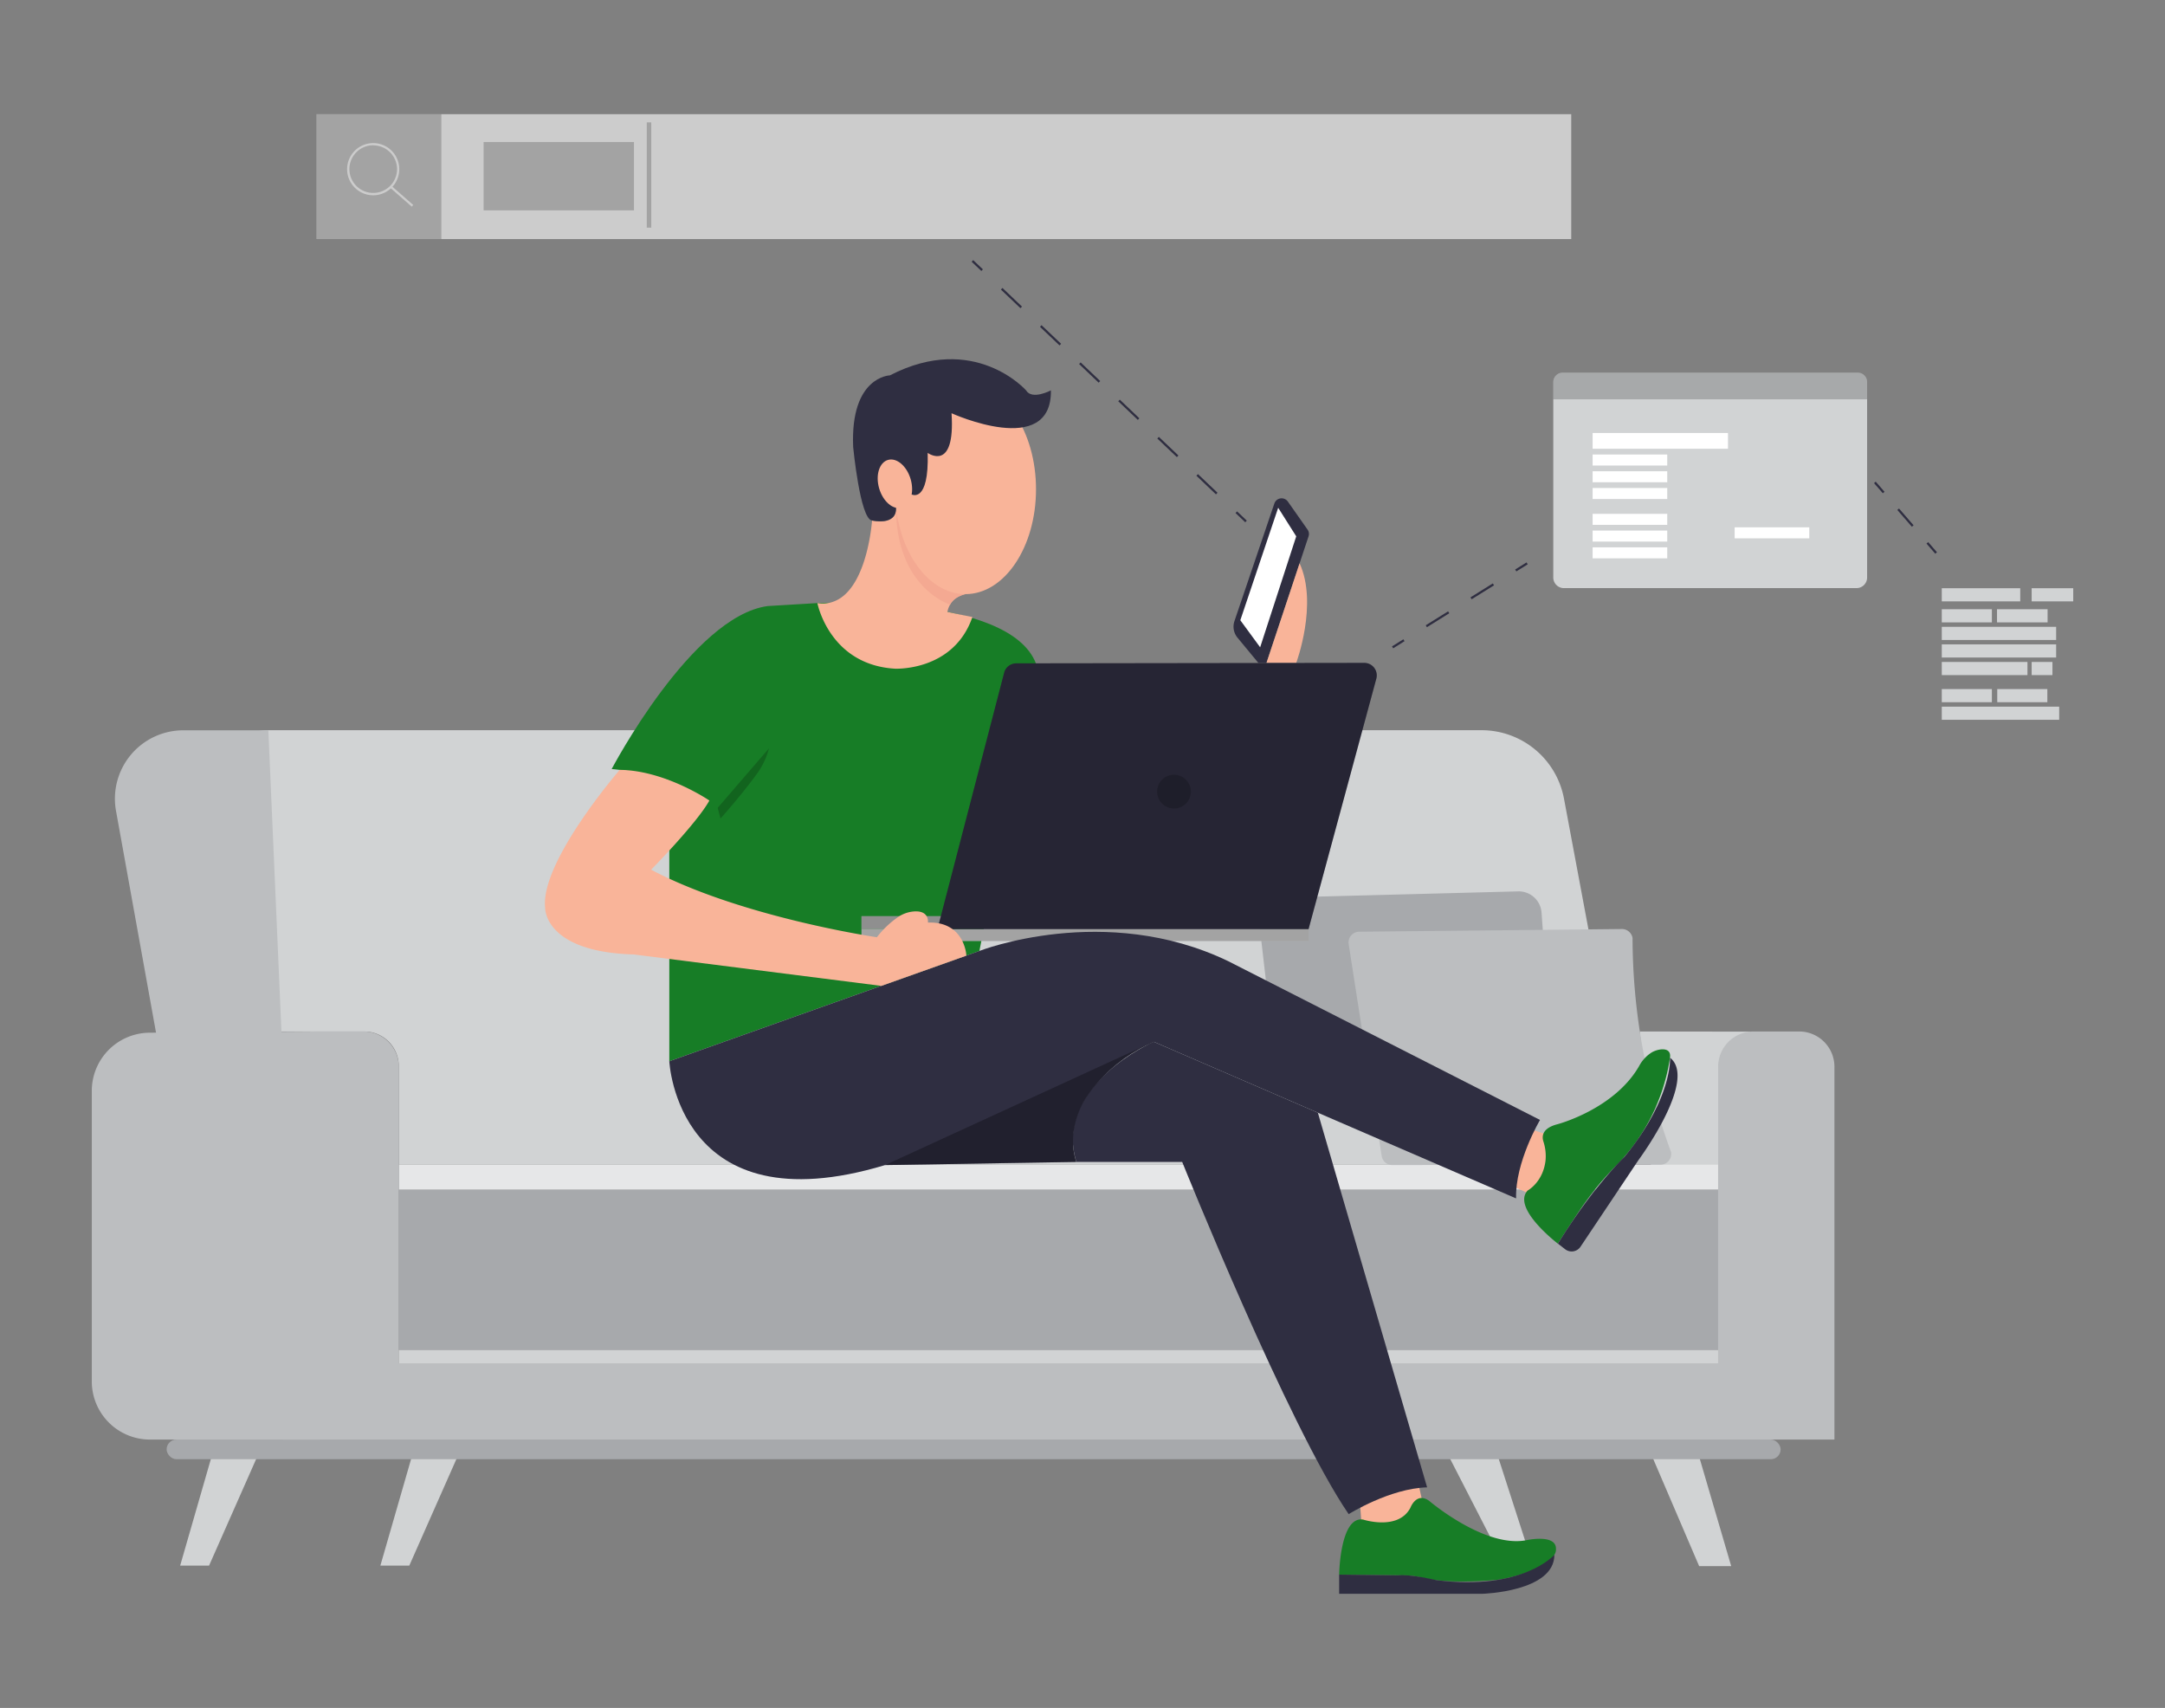 <svg id="f5aaa970-d72e-422e-9d0f-60346f9cd834" data-name="Layer 1" xmlns="http://www.w3.org/2000/svg" width="865.76" height="682.89" viewBox="0 0 865.76 682.89"><rect x="0" y="0" width="865.76" height="682.89" fill="#808080" stroke="none"/><polygon points="578.87 581.3 601.25 624.89 612.75 624.89 598.68 581.3 578.87 581.3" fill="#d1d3d4"/><polygon points="660.23 581.3 679.47 626.18 692.29 626.18 679.14 581.3 660.23 581.3" fill="#d1d3d4"/><polygon points="72.04 625.98 85.13 580.59 103.67 580.59 83.6 625.98 72.04 625.98" fill="#d1d3d4"/><polygon points="152.11 625.98 165.2 580.59 183.75 580.59 163.67 625.98 152.11 625.98" fill="#d1d3d4"/><rect x="66.63" y="575.58" width="645.43" height="7.86" rx="3.93" fill="#a7a9ac"/><path d="M101.52,412.42H145.7a13.76,13.76,0,0,1,13.76,13.76v39.5H652.2l-9.36-53.26-17.42-93.1a33.53,33.53,0,0,0-33-27.36H107.31A23.25,23.25,0,0,0,84.44,319.4l17.08,93" fill="#d1d3d4"/><path d="M506.93,398.2l-4.5-39.07,104.65-2.73a9.15,9.15,0,0,1,9.37,8.49l4.69,65.58L509.08,412.76Z" fill="#a7a9ac"/><polygon points="655.75 412.42 699.93 412.48 699.93 465.83 660.2 465.83 655.75 412.42" fill="#d1d3d4"/><rect x="159.46" y="465.68" width="527.6" height="10.03" fill="#e6e7e8"/><path d="M107.31,292h-34a27.35,27.35,0,0,0-26.92,32.21l17.82,98.74H113Z" fill="#bcbec0"/><rect x="159.46" y="475.7" width="527.6" height="64.04" fill="#a7a9ac"/><path d="M36.71,436.16V552.33A23.25,23.25,0,0,0,60,575.58H128.2V412.42l-68.4.49A23.25,23.25,0,0,0,36.71,436.16Z" fill="#bcbec0"/><path d="M719.47,412.42h-18.3a14.11,14.11,0,0,0-14.11,14.11V545.08H159.46V426.53a14.1,14.1,0,0,0-14.1-14.11h-18.3A14.11,14.11,0,0,0,113,426.53V575.58H733.57V426.53A14.1,14.1,0,0,0,719.47,412.42Z" fill="#bcbec0"/><rect x="159.46" y="539.75" width="527.6" height="5.34" fill="#d1d3d4"/><polygon points="543.7 598.93 544.79 614.14 570.68 608.65 566.55 590.41 543.7 598.93" fill="#f9b499"/><path d="M539.32,377.49l13.2,84.71a4.29,4.29,0,0,0,4.26,3.63L664,465.68a4.3,4.3,0,0,0,4.23-5.06A248.78,248.78,0,0,1,652.84,375a4.38,4.38,0,0,0-1.49-2.55,4.3,4.3,0,0,0-2.79-1l-105,1.08A4.29,4.29,0,0,0,539.32,377.49Z" fill="#bcbec0"/><path d="M267.65,301.53v122.8l124-44.11,22.65-114.85c-10.73-28.22-87.43-24.24-87.43-24.24L307,242.32c-30.28,4.06-62.4,65.17-62.4,65.17s29.29,2,42.4,15.54c0,0,9.67-10.37,18.41-21.1" fill="#177d26"/><path d="M288.11,327.29,287,323l20.5-23.79h0a30,30,0,0,1-4.68,10C296.38,318.1,288.11,327.29,288.11,327.29Z" opacity="0.2"/><path d="M430.43,464.58h42.32s42.47,105.63,66.57,140.82c0,0,16.45-10.32,31.37-10.71L527,444.9l-65.68-28.39S421,434.31,430.43,464.58Z" fill="#2f2e41"/><path d="M535.51,629.58s.35-23.59,9.62-22c0,0,14,4.55,18.87-4.72,0,0,2.45-6.64,7.7-2.62,0,0,22.19,18.88,38.8,15.56,0,0,12.06-2.63,11.71,3.67,0,0,1.15,6.91-20.16,11.63a31.88,31.88,0,0,1-4.11.63c-5.36.48-19.9,1.46-29.56-1a27.42,27.42,0,0,0-6.37-.84Z" fill="#177d26"/><path d="M535.51,629.58v7.66h57.38s28.71-.81,28.69-15.58c0,0-12.62,14.52-47.25,10.12,0,0-10-2.43-15.29-1.92Z" fill="#2f2e41"/><polygon points="602.53 473.2 620.7 481.46 622.97 455.03 607.12 449.9 602.53 473.2" fill="#f9b499"/><rect x="344.5" y="366.31" width="36.26" height="5.14" fill="#ccc"/><rect x="344.5" y="366.31" width="36.26" height="5.14" opacity="0.3"/><rect x="344.5" y="371.45" width="178.85" height="4.81" fill="#ccc"/><rect x="344.5" y="371.45" width="178.85" height="4.81" opacity="0.2"/><path d="M494.82,254.91l8.38,10.14h3.25l16.82-50.58a3,3,0,0,0-.4-2.73L515,200.54a3.06,3.06,0,0,0-5.4.78l-15.95,47A6.89,6.89,0,0,0,494.82,254.91Z" fill="#2f2e41"/><polygon points="503.92 258.81 495.99 247.99 511.13 203.02 518.35 214.44 503.92 258.81" fill="#fff"/><path d="M518.35,265.05s8.81-23.62,1.34-39.82l-13.24,39.82Z" fill="#f9b499"/><rect x="126.55" y="45.65" width="501.77" height="49.94" fill="#ccc"/><rect x="126.55" y="45.65" width="49.94" height="49.94" opacity="0.2"/><path d="M149.25,78.08a10.43,10.43,0,1,1,10.42-10.43A10.44,10.44,0,0,1,149.25,78.08Zm0-20a9.53,9.53,0,1,0,9.53,9.53A9.54,9.54,0,0,0,149.25,58.12Z" fill="#ccc"/><rect x="160.19" y="72.74" width="0.89" height="11.5" transform="translate(-4.21 147.72) rotate(-48.82)" fill="#ccc"/><rect x="193.39" y="56.79" width="60.13" height="27.33" opacity="0.2"/><g opacity="0.2"><rect x="258.64" y="48.93" width="1.79" height="42.09"/></g><rect x="390.35" y="103.49" width="0.89" height="5.36" transform="translate(44.45 316.02) rotate(-46.41)" fill="#2f2e41"/><path d="M486.25,197.66l-7.82-7.45.62-.64,7.82,7.44Zm-15.63-14.89-7.82-7.44.61-.65,7.82,7.44ZM455,167.88l-7.82-7.44.61-.65,7.82,7.45ZM439.34,153l-7.82-7.45.62-.64,7.82,7.44ZM423.7,138.11l-7.82-7.44.62-.65,7.82,7.44Zm-15.63-14.89-7.82-7.44.61-.65,7.82,7.45Z" fill="#2f2e41"/><rect x="495.87" y="203.95" width="0.89" height="5.36" transform="translate(4.46 423.65) rotate(-46.41)" fill="#2f2e41"/><rect x="556.48" y="256.94" width="5.36" height="0.89" transform="translate(-51.46 335.23) rotate(-31.98)" fill="#2f2e41"/><path d="M570.61,250.77l-.47-.76,8.94-5.58.47.76Zm17.88-11.16-.47-.76,8.94-5.58.48.76Z" fill="#2f2e41"/><rect x="605.73" y="226.2" width="5.36" height="0.89" transform="translate(-27.7 356.65) rotate(-31.98)" fill="#2f2e41"/><path d="M624.89,149h118a3.75,3.75,0,0,1,3.75,3.75v78.15a4.25,4.25,0,0,1-4.25,4.25H625.39a4.25,4.25,0,0,1-4.25-4.25V152.8A3.75,3.75,0,0,1,624.89,149Z" fill="#d1d3d4"/><path d="M624.89,149h118a3.75,3.75,0,0,1,3.75,3.75v6.93a0,0,0,0,1,0,0H621.14a0,0,0,0,1,0,0V152.8A3.75,3.75,0,0,1,624.89,149Z" opacity="0.2"/><rect x="636.87" y="173.12" width="54.13" height="6.31" fill="#fff"/><rect x="636.87" y="181.73" width="29.84" height="4.4" fill="#fff"/><rect x="636.87" y="188.42" width="29.84" height="4.4" fill="#fff"/><rect x="636.87" y="195.12" width="29.84" height="4.4" fill="#fff"/><rect x="636.87" y="205.45" width="29.84" height="4.4" fill="#fff"/><rect x="693.67" y="210.84" width="29.84" height="4.4" fill="#fff"/><rect x="636.87" y="212.14" width="29.84" height="4.4" fill="#fff"/><rect x="636.87" y="218.84" width="29.84" height="4.4" fill="#fff"/><rect x="751.03" y="192.17" width="0.89" height="5.36" transform="translate(56.22 540.25) rotate(-40.95)" fill="#2f2e41"/><rect x="761.51" y="202.49" width="0.89" height="8.88" transform="translate(50.86 550.06) rotate(-40.95)" fill="#2f2e41"/><rect x="772" y="216.34" width="0.89" height="5.36" transform="translate(45.52 559.91) rotate(-40.95)" fill="#2f2e41"/><rect x="776.5" y="235.19" width="31.37" height="5.26" fill="#d1d3d4"/><rect x="776.5" y="250.62" width="45.73" height="5.26" fill="#d1d3d4"/><rect x="776.5" y="257.64" width="45.73" height="5.26" fill="#d1d3d4"/><rect x="776.5" y="264.67" width="34.26" height="5.26" fill="#d1d3d4"/><rect x="776.5" y="275.51" width="20.03" height="5.26" fill="#d1d3d4"/><rect x="798.68" y="275.51" width="20.03" height="5.26" fill="#d1d3d4"/><rect x="776.5" y="282.54" width="46.94" height="5.26" fill="#d1d3d4"/><rect x="812.44" y="264.67" width="8.31" height="5.26" fill="#d1d3d4"/><rect x="776.5" y="243.59" width="20.03" height="5.26" fill="#d1d3d4"/><rect x="812.44" y="235.19" width="16.62" height="5.26" fill="#d1d3d4"/><rect x="798.58" y="243.59" width="20.23" height="5.26" fill="#d1d3d4"/><path d="M353.92,465.84s104.43-87.6,153-58.15c0,0-50.07-2.77-72.52,31.12,0,0-8.52,12.05-4,25.77Z" fill="#2f2e41"/><path d="M353.92,465.84s104.43-87.6,153-58.15c0,0-50.07-2.77-72.52,31.12,0,0-8.52,12.05-4,25.77Z" opacity="0.3"/><path d="M353.92,465.84c-83.13,25.06-86.27-41.51-86.27-41.51l124-44.11s50.13-19.65,99.47,4.07l124.72,63.5s-10,16.84-9.57,31.37L461.32,416.51Z" fill="#2f2e41"/><path d="M667.81,422.91c.69-4.61-4.9-3.61-7.41-2.05a14.27,14.27,0,0,0-4.83,5.2c-9.82,17.36-32.6,23.4-32.6,23.4-6.29,1.57-6.42,4.85-5.81,6.86a18.73,18.73,0,0,1,.89,7.64c-1,8.77-7.17,12.05-7.17,12.05-6.49,7.08,12.09,21.24,12.09,21.24s4.19-6.64,9-13.73A123.39,123.39,0,0,1,646.35,466,78.07,78.07,0,0,0,667.81,422.91Z" fill="#177d26"/><path d="M623,497.25l2.9,2.24a4.25,4.25,0,0,0,6.12-1l23.14-34.58s23.89-32.15,12.68-41c0,0,1.08,16.12-18.26,39.68C649.55,462.59,637.43,473.94,623,497.25Z" fill="#2f2e41"/><path d="M348.72,208.14s-2.39,35.77-21.86,33c0,0,4.77,24.64,31,26.22,0,0,23.45,1.2,31-20.66,0,0-6-1.18-10-2.05a8.75,8.75,0,0,1,7.23-7.09s-22.53-.84-27.76-34.53C358.31,203,359.05,210.13,348.72,208.14Z" fill="#f9b499"/><path d="M358.31,203s8.79,25.23,27.76,34.53c0,0-5.07,1.31-6.15,4.2,0,0-21.61-6.56-21.61-38.73Z" fill="#f4a992"/><ellipse cx="386.07" cy="195.62" rx="28.22" ry="41.93" fill="#f9b499"/><path d="M380.51,165.22s40.14,18.28,39.74-9.14c0,0-7.55,4-9.93,0,0,0-20.67-23.45-54.45-6,0,0-15.9.39-14.7,28.61,0,0,2.78,29,7.55,29.41,0,0,10,2.28,9.59-5.12l6.23-5.3s7,3.8,6.43-16.6C371,181.12,382.1,189.06,380.51,165.22Z" fill="#2f2e41"/><ellipse cx="357.86" cy="193.44" rx="6.56" ry="9.94" transform="translate(-39.68 107.17) rotate(-16.15)" fill="#f9b499"/><path d="M401.54,269l-26.65,102.5H523.28l27.09-100.11a5,5,0,0,0-4.86-6.35l-139.1.19A5,5,0,0,0,401.54,269Z" fill="#2f2e41"/><path d="M401.54,269l-26.65,102.5H523.28l27.09-100.11a5,5,0,0,0-4.86-6.35l-139.1.19A5,5,0,0,0,401.54,269Z" opacity="0.2"/><circle cx="469.47" cy="316.52" r="6.75" opacity="0.2"/><path d="M247.82,307.82S215.93,344.63,218,363c0,0-.51,17.6,35.45,18.62l99,12.57,34-12.09s-.59-13.74-15.39-13.23c0,0,.74-5-5.77-4.43a13.11,13.11,0,0,0-6.7,2.6,37.32,37.32,0,0,0-7.93,7.7s-54.07-7.91-90.28-27c0,0,18.28-18.59,23.29-27.66C283.6,320,265.94,308,247.82,307.82Z" fill="#f9b499"/></svg>